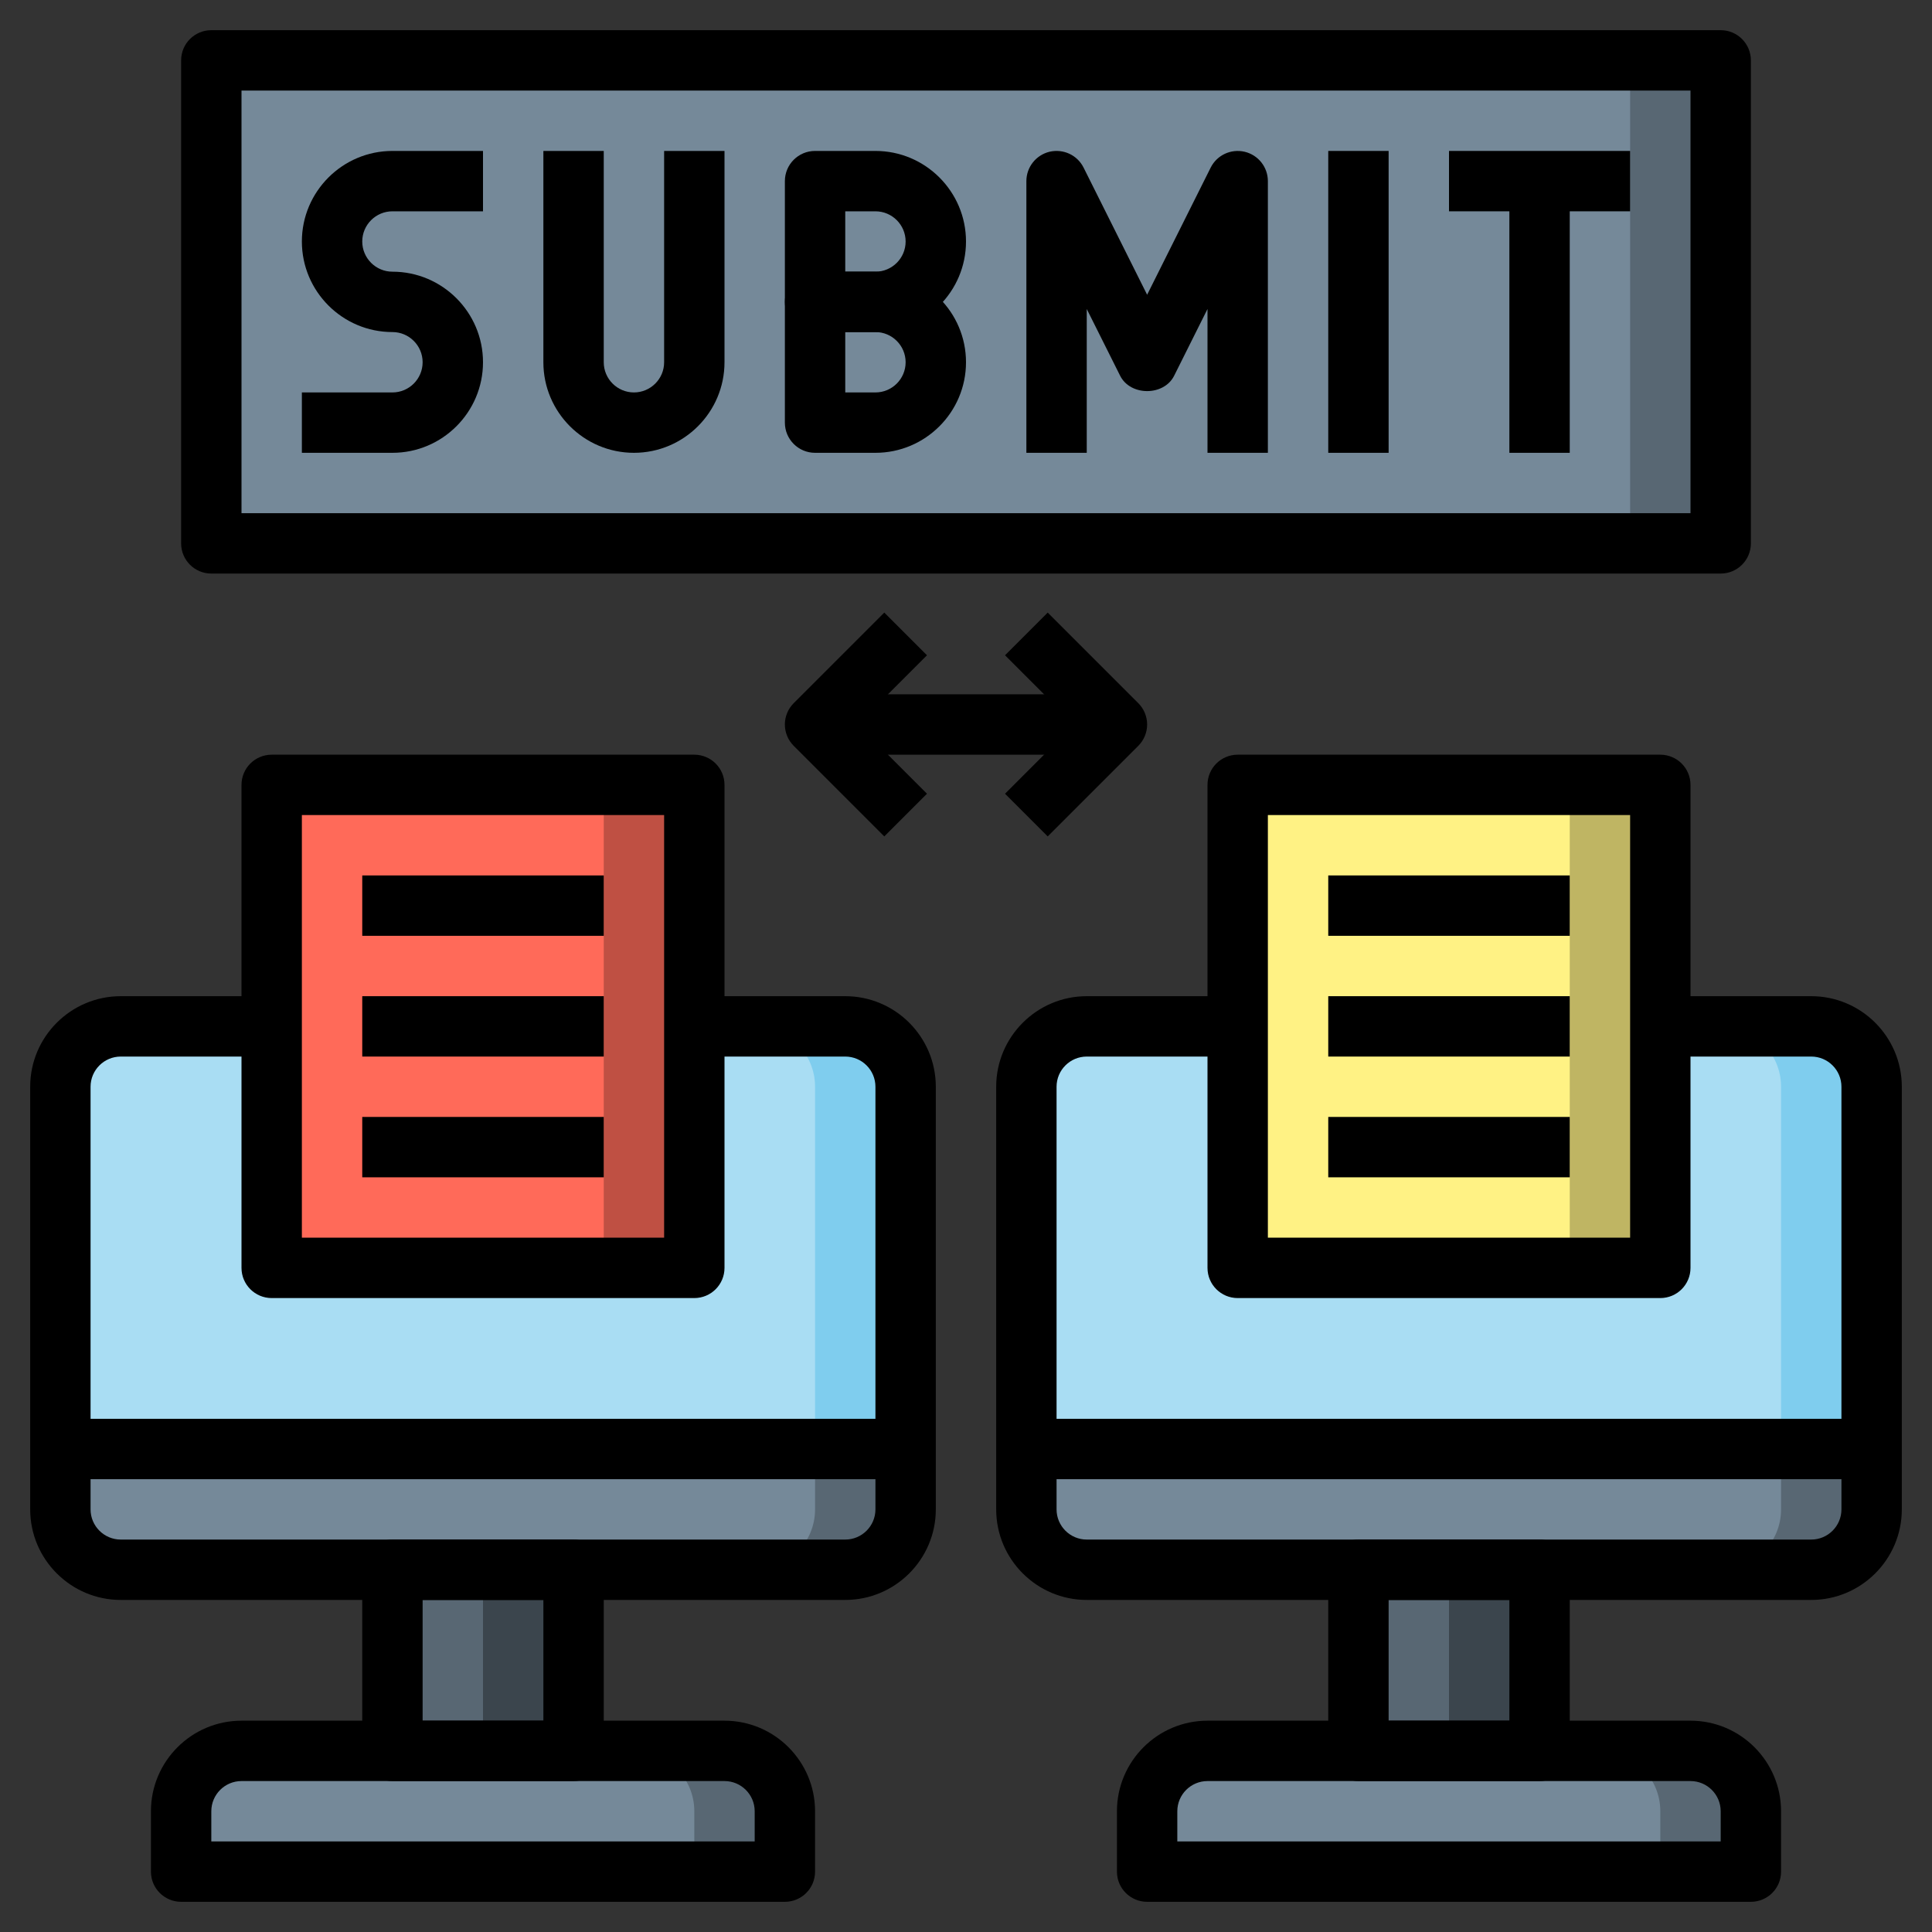<?xml version="1.0" encoding="iso-8859-1"?>
<!-- Generator: Adobe Illustrator 22.1.0, SVG Export Plug-In . SVG Version: 6.00 Build 0)  -->
<svg xmlns="http://www.w3.org/2000/svg" xmlns:xlink="http://www.w3.org/1999/xlink" version="1.1" id="Layer_3" x="0px" y="0px" viewBox="0 0 64 64" style="enable-background:new 0 0 64 64;" xml:space="preserve" width="512" height="512">
<rect x="0" y="0" width="64" height="64" fill="#333333" stroke="none"/>
<g>
	<g>
		<rect x="7" y="2" style="fill:#586773;" width="50" height="16"/>
	</g>
	<g>
		<rect x="7" y="2" style="fill:#758999;" width="47" height="16"/>
	</g>
	<g>
		<path style="fill:#586773;" d="M60,52H36c-1.105,0-2-0.895-2-2V36c0-1.105,0.895-2,2-2h24c1.105,0,2,0.895,2,2v14    C62,51.105,61.105,52,60,52z"/>
	</g>
	<g>
		<path style="fill:#758999;" d="M59,50V36c0-1.105-0.895-2-2-2H36c-1.105,0-2,0.895-2,2v14c0,1.105,0.895,2,2,2h21    C58.105,52,59,51.105,59,50z"/>
	</g>
	<g>
		<path style="fill:#7FCDEE;" d="M62,48H34V36c0-1.105,0.895-2,2-2h24c1.105,0,2,0.895,2,2V48z"/>
	</g>
	<g>
		<path style="fill:#A9DDF3;" d="M57,34H36c-1.105,0-2,0.895-2,2v12h25V36C59,34.895,58.105,34,57,34z"/>
	</g>
	<g>
		<path style="fill:#586773;" d="M28,52H4c-1.105,0-2-0.895-2-2V36c0-1.105,0.895-2,2-2h24c1.105,0,2,0.895,2,2v14    C30,51.105,29.105,52,28,52z"/>
	</g>
	<g>
		<path style="fill:#758999;" d="M27,50V36c0-1.105-0.895-2-2-2H4c-1.105,0-2,0.895-2,2v14c0,1.105,0.895,2,2,2h21    C26.105,52,27,51.105,27,50z"/>
	</g>
	<g>
		<path style="fill:#7FCDEE;" d="M30,48H2V36c0-1.105,0.895-2,2-2h24c1.105,0,2,0.895,2,2V48z"/>
	</g>
	<g>
		<path style="fill:#A9DDF3;" d="M25,34H4c-1.105,0-2,0.895-2,2v12h25V36C27,34.895,26.105,34,25,34z"/>
	</g>
	<g>
		<rect x="9" y="26" style="fill:#BF5043;" width="14" height="16"/>
	</g>
	<g>
		<rect x="9" y="26" style="fill:#FF6A59;" width="11" height="16"/>
	</g>
	<g>
		<rect x="41" y="26" style="fill:#BFB563;" width="14" height="16"/>
	</g>
	<g>
		<rect x="41" y="26" style="fill:#FFF284;" width="11" height="16"/>
	</g>
	<g>
		<path style="fill:#586773;" d="M26,62H6v-2c0-1.105,0.895-2,2-2h16c1.105,0,2,0.895,2,2V62z"/>
	</g>
	<g>
		<path style="fill:#758999;" d="M21,58H8c-1.105,0-2,0.895-2,2v2h17v-2C23,58.895,22.105,58,21,58z"/>
	</g>
	<g>
		<path style="fill:#586773;" d="M58,62H38v-2c0-1.105,0.895-2,2-2h16c1.105,0,2,0.895,2,2V62z"/>
	</g>
	<g>
		<path style="fill:#758999;" d="M53,58H40c-1.105,0-2,0.895-2,2v2h17v-2C55,58.895,54.105,58,53,58z"/>
	</g>
	<g>
		<rect x="13" y="52" style="fill:#3B454D;" width="6" height="6"/>
	</g>
	<g>
		<rect x="13" y="52" style="fill:#586773;" width="3" height="6"/>
	</g>
	<g>
		<rect x="45" y="52" style="fill:#3B454D;" width="6" height="6"/>
	</g>
	<g>
		<rect x="45" y="52" style="fill:#586773;" width="3" height="6"/>
	</g>
	<g>
		<path d="M28,53H4c-1.654,0-3-1.346-3-3V36c0-1.654,1.346-3,3-3h5v2H4c-0.551,0-1,0.448-1,1v14c0,0.552,0.449,1,1,1h24    c0.551,0,1-0.448,1-1V36c0-0.552-0.449-1-1-1h-5v-2h5c1.654,0,3,1.346,3,3v14C31,51.654,29.654,53,28,53z"/>
	</g>
	<g>
		<path d="M26,63H6c-0.552,0-1-0.447-1-1v-2c0-1.654,1.346-3,3-3h16c1.654,0,3,1.346,3,3v2C27,62.553,26.552,63,26,63z M7,61h18v-1    c0-0.552-0.449-1-1-1H8c-0.551,0-1,0.448-1,1V61z"/>
	</g>
	<g>
		<path d="M19,59h-6c-0.552,0-1-0.447-1-1v-6c0-0.553,0.448-1,1-1h6c0.552,0,1,0.447,1,1v6C20,58.553,19.552,59,19,59z M14,57h4v-4    h-4V57z"/>
	</g>
	<g>
		<rect x="2" y="47" width="28" height="2"/>
	</g>
	<g>
		<path d="M23,43H9c-0.552,0-1-0.447-1-1V26c0-0.553,0.448-1,1-1h14c0.552,0,1,0.447,1,1v16C24,42.553,23.552,43,23,43z M10,41h12    V27H10V41z"/>
	</g>
	<g>
		<rect x="12" y="29" width="8" height="2"/>
	</g>
	<g>
		<rect x="12" y="33" width="8" height="2"/>
	</g>
	<g>
		<rect x="12" y="37" width="8" height="2"/>
	</g>
	<g>
		<path d="M60,53H36c-1.654,0-3-1.346-3-3V36c0-1.654,1.346-3,3-3h5v2h-5c-0.551,0-1,0.448-1,1v14c0,0.552,0.449,1,1,1h24    c0.551,0,1-0.448,1-1V36c0-0.552-0.449-1-1-1h-5v-2h5c1.654,0,3,1.346,3,3v14C63,51.654,61.654,53,60,53z"/>
	</g>
	<g>
		<path d="M58,63H38c-0.552,0-1-0.447-1-1v-2c0-1.654,1.346-3,3-3h16c1.654,0,3,1.346,3,3v2C59,62.553,58.552,63,58,63z M39,61h18    v-1c0-0.552-0.449-1-1-1H40c-0.551,0-1,0.448-1,1V61z"/>
	</g>
	<g>
		<path d="M51,59h-6c-0.552,0-1-0.447-1-1v-6c0-0.553,0.448-1,1-1h6c0.552,0,1,0.447,1,1v6C52,58.553,51.552,59,51,59z M46,57h4v-4    h-4V57z"/>
	</g>
	<g>
		<rect x="34" y="47" width="28" height="2"/>
	</g>
	<g>
		<path d="M55,43H41c-0.552,0-1-0.447-1-1V26c0-0.553,0.448-1,1-1h14c0.552,0,1,0.447,1,1v16C56,42.553,55.552,43,55,43z M42,41h12    V27H42V41z"/>
	</g>
	<g>
		<rect x="44" y="29" width="8" height="2"/>
	</g>
	<g>
		<rect x="44" y="33" width="8" height="2"/>
	</g>
	<g>
		<rect x="44" y="37" width="8" height="2"/>
	</g>
	<g>
		<path d="M13,15h-3v-2h3c0.551,0,1-0.448,1-1s-0.449-1-1-1c-1.654,0-3-1.346-3-3s1.346-3,3-3h3v2h-3c-0.551,0-1,0.448-1,1    s0.449,1,1,1c1.654,0,3,1.346,3,3S14.654,15,13,15z"/>
	</g>
	<g>
		<path d="M21,15c-1.654,0-3-1.346-3-3V5h2v7c0,0.552,0.449,1,1,1s1-0.448,1-1V5h2v7C24,13.654,22.654,15,21,15z"/>
	</g>
	<g>
		<path d="M29,11h-2c-0.552,0-1-0.447-1-1V6c0-0.553,0.448-1,1-1h2c1.654,0,3,1.346,3,3S30.654,11,29,11z M28,9h1    c0.551,0,1-0.448,1-1s-0.449-1-1-1h-1V9z"/>
	</g>
	<g>
		<path d="M29,15h-2c-0.552,0-1-0.447-1-1v-4c0-0.553,0.448-1,1-1h2c1.654,0,3,1.346,3,3S30.654,15,29,15z M28,13h1    c0.551,0,1-0.448,1-1s-0.449-1-1-1h-1V13z"/>
	</g>
	<g>
		<path d="M42,15h-2v-4.764l-1.105,2.211c-0.339,0.678-1.45,0.678-1.789,0L36,10.236V15h-2V6c0-0.464,0.319-0.866,0.77-0.974    c0.455-0.104,0.917,0.111,1.125,0.526L38,9.764l2.105-4.211c0.208-0.415,0.671-0.631,1.125-0.526C41.681,5.134,42,5.536,42,6V15z"/>
	</g>
	<g>
		<rect x="44" y="5" width="2" height="10"/>
	</g>
	<g>
		<rect x="48" y="5" width="6" height="2"/>
	</g>
	<g>
		<rect x="50" y="6" width="2" height="9"/>
	</g>
	<g>
		<path d="M57,19H7c-0.552,0-1-0.447-1-1V2c0-0.553,0.448-1,1-1h50c0.552,0,1,0.447,1,1v16C58,18.553,57.552,19,57,19z M8,17h48V3H8    V17z"/>
	</g>
	<g>
		<rect x="27" y="23" width="10" height="2"/>
	</g>
	<g>
		<path d="M34.707,27.707l-1.414-1.414L35.586,24l-2.293-2.293l1.414-1.414l3,3c0.391,0.391,0.391,1.023,0,1.414L34.707,27.707z"/>
	</g>
	<g>
		<path d="M29.293,27.707l-3-3c-0.391-0.391-0.391-1.023,0-1.414l3-3l1.414,1.414L28.414,24l2.293,2.293L29.293,27.707z"/>
	</g>
</g>
</svg>
